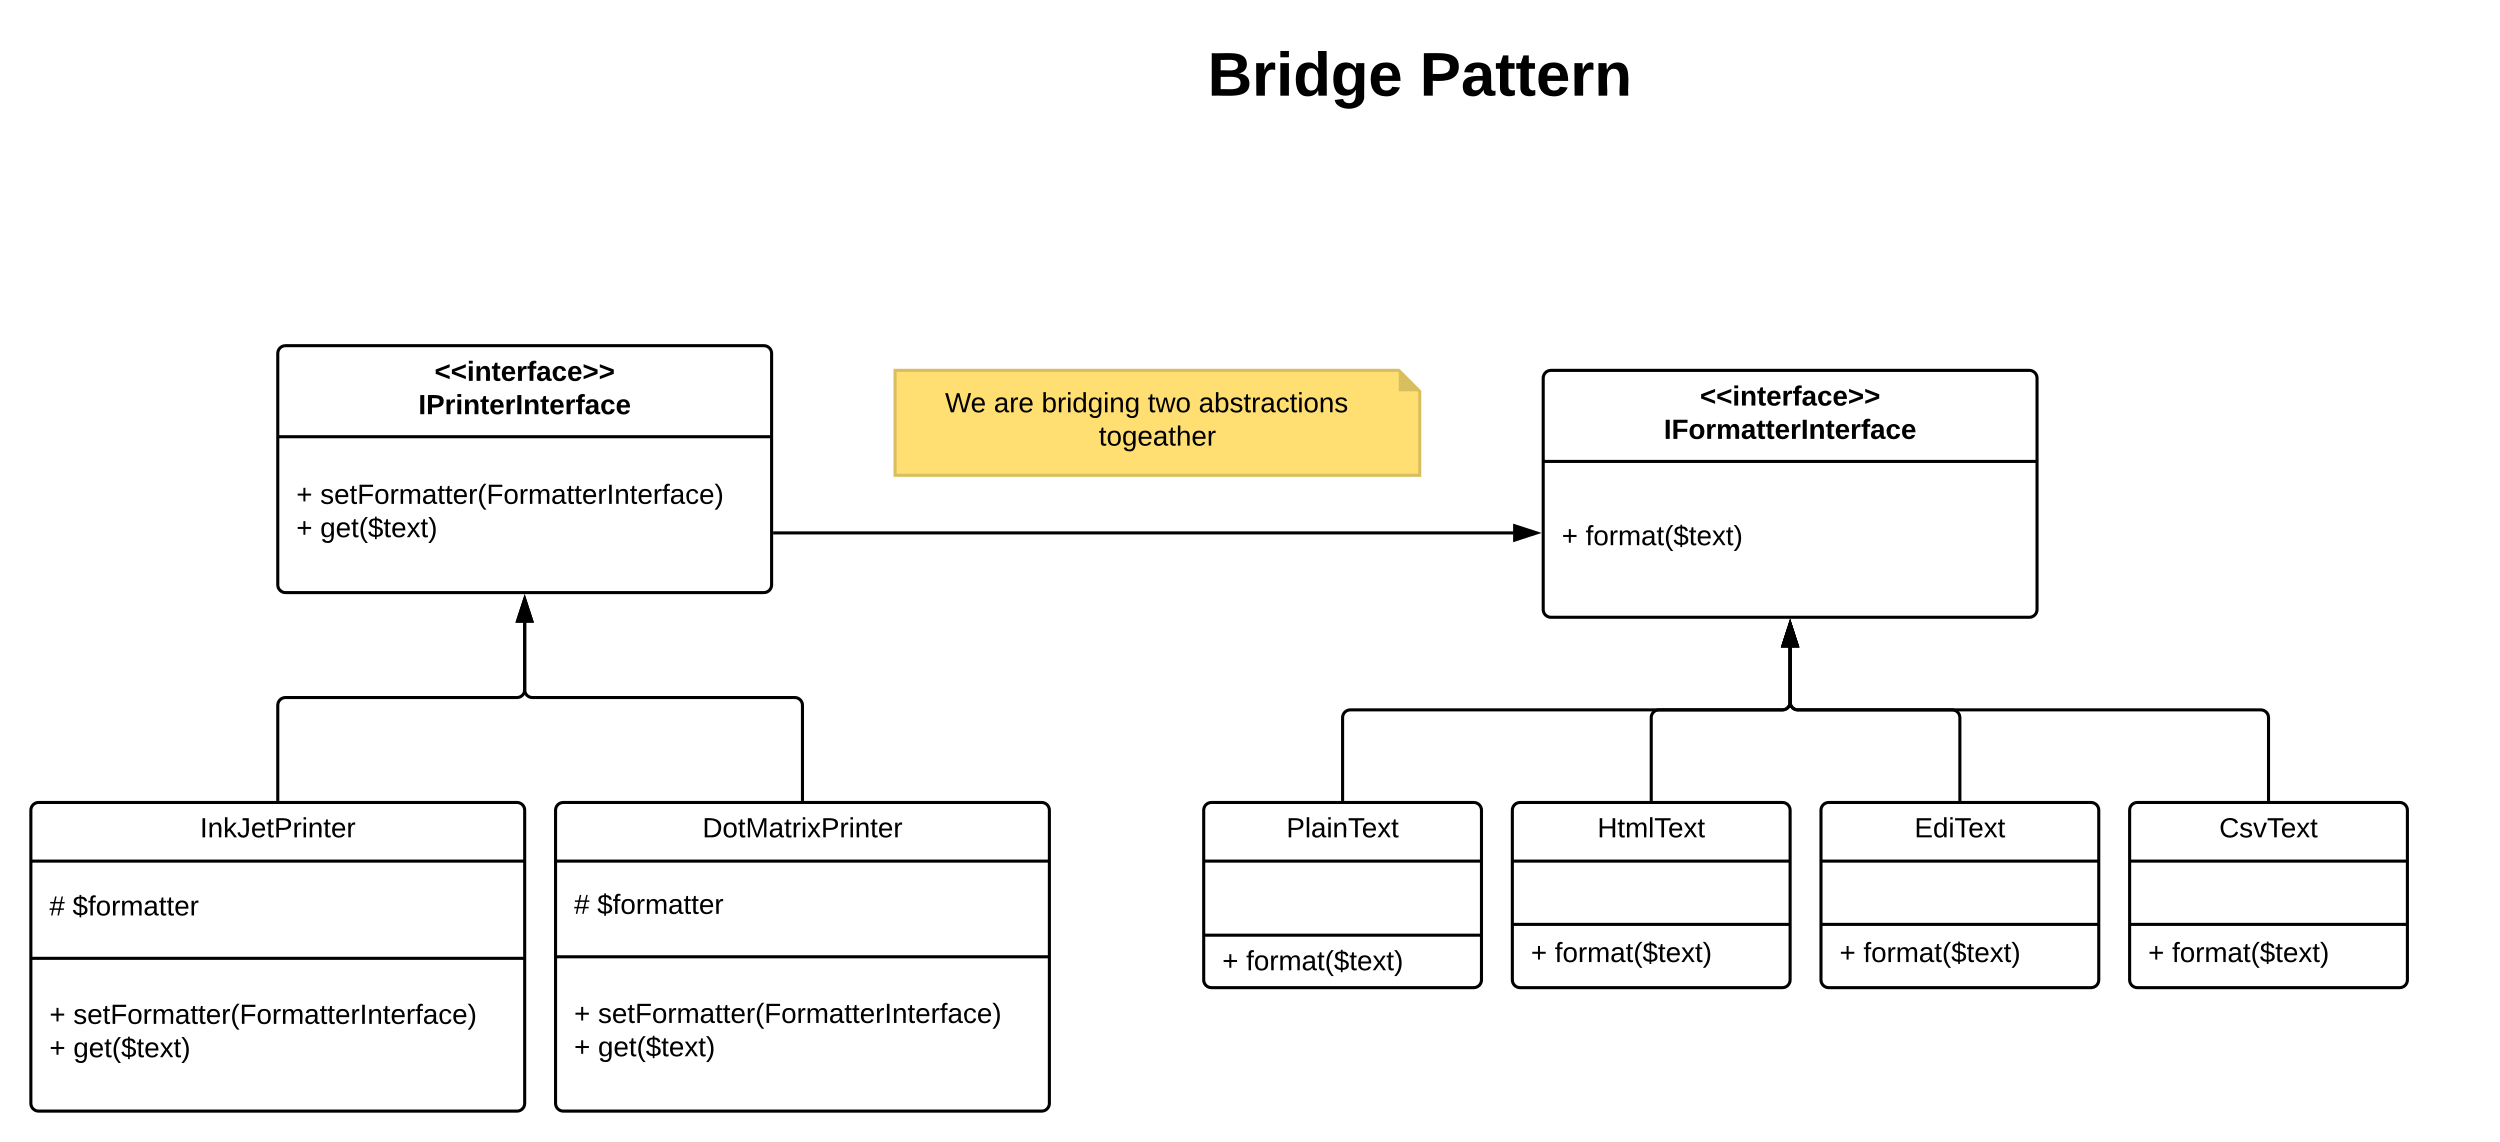 <svg xmlns="http://www.w3.org/2000/svg" xmlns:xlink="http://www.w3.org/1999/xlink" xmlns:lucid="lucid" width="1620" height="740"><g transform="translate(0 -40)" lucid:page-tab-id="0_0"><path d="M0 0h1760v1360H0z" fill="#fff"/><path d="M240 65c0-2.76 2.24-5 5-5h1350c2.76 0 5 2.24 5 5v58c0 2.76-2.24 5-5 5H245c-2.76 0-5-2.24-5-5z" fill="none"/><use xlink:href="#a" transform="matrix(1,0,0,1,240,60) translate(542.556 42)"/><use xlink:href="#b" transform="matrix(1,0,0,1,240,60) translate(680 42)"/><path d="M180 269c0-2.76 2.24-5 5-5h310c2.76 0 5 2.24 5 5v150c0 2.76-2.24 5-5 5H185c-2.76 0-5-2.24-5-5z" stroke="#000" stroke-width="2" fill="#fff"/><path d="M180 323h320" stroke="#000" stroke-width="2" fill="none"/><use xlink:href="#c" transform="matrix(1,0,0,1,188,264) translate(93.575 22.8)"/><use xlink:href="#d" transform="matrix(1,0,0,1,188,264) translate(83.125 44.4)"/><use xlink:href="#e" transform="matrix(1,0,0,1,192,331.2) translate(0 35.3)"/><use xlink:href="#f" transform="matrix(1,0,0,1,192,331.2) translate(15.5 35.3)"/><use xlink:href="#e" transform="matrix(1,0,0,1,192,331.2) translate(0 56.9)"/><use xlink:href="#g" transform="matrix(1,0,0,1,192,331.2) translate(15.5 56.9)"/><path d="M360 565c0-2.76 2.24-5 5-5h310c2.76 0 5 2.24 5 5v190c0 2.76-2.24 5-5 5H365c-2.76 0-5-2.24-5-5z" stroke="#000" stroke-width="2" fill="#fff"/><path d="M360 598h320m-320 62h320" stroke="#000" stroke-width="2" fill="none"/><use xlink:href="#h" transform="matrix(1,0,0,1,368,560) translate(87.175 22.6)"/><use xlink:href="#i" transform="matrix(1,0,0,1,372,605.6) translate(0 26.6)"/><use xlink:href="#j" transform="matrix(1,0,0,1,372,605.6) translate(15 26.6)"/><use xlink:href="#e" transform="matrix(1,0,0,1,372,667.575) translate(0 35.3)"/><use xlink:href="#f" transform="matrix(1,0,0,1,372,667.575) translate(15.5 35.3)"/><use xlink:href="#e" transform="matrix(1,0,0,1,372,667.575) translate(0 56.9)"/><use xlink:href="#g" transform="matrix(1,0,0,1,372,667.575) translate(15.5 56.9)"/><path d="M20 565c0-2.76 2.24-5 5-5h310c2.76 0 5 2.24 5 5v190c0 2.76-2.24 5-5 5H25c-2.76 0-5-2.24-5-5z" stroke="#000" stroke-width="2" fill="#fff"/><path d="M20 598h320M20 661h320" stroke="#000" stroke-width="2" fill="none"/><use xlink:href="#k" transform="matrix(1,0,0,1,28,560) translate(101.575 22.6)"/><use xlink:href="#i" transform="matrix(1,0,0,1,32,605.6) translate(0 27.6)"/><use xlink:href="#j" transform="matrix(1,0,0,1,32,605.6) translate(15 27.6)"/><use xlink:href="#e" transform="matrix(1,0,0,1,32,668.681) translate(0 34.8)"/><use xlink:href="#f" transform="matrix(1,0,0,1,32,668.681) translate(15.5 34.8)"/><use xlink:href="#e" transform="matrix(1,0,0,1,32,668.681) translate(0 56.4)"/><use xlink:href="#g" transform="matrix(1,0,0,1,32,668.681) translate(15.5 56.4)"/><path d="M180 559v-62c0-2.76 2.24-5 5-5h150c2.76 0 5-2.24 5-5v-43.76" stroke="#000" stroke-width="2" fill="none"/><path d="M181 560h-2v-1h2zM344.64 442.5h-9.28l4.64-14.26z"/><path d="M346 443.5h-12l6-18.5zm-9.26-2h6.52L340 431.47z"/><path d="M520 559v-62c0-2.76-2.24-5-5-5H345c-2.76 0-5-2.24-5-5v-43.76" stroke="#000" stroke-width="2" fill="none"/><path d="M521 560h-2v-1h2zM344.64 442.5h-9.28l4.64-14.26z"/><path d="M346 443.5h-12l6-18.5zm-9.26-2h6.52L340 431.47z"/><path d="M1000 285c0-2.76 2.24-5 5-5h310c2.76 0 5 2.24 5 5v150c0 2.76-2.24 5-5 5h-310c-2.76 0-5-2.24-5-5z" stroke="#000" stroke-width="2" fill="#fff"/><path d="M1000 339h320" stroke="#000" stroke-width="2" fill="none"/><use xlink:href="#l" transform="matrix(1,0,0,1,1008,280) translate(93.575 22.8)"/><use xlink:href="#m" transform="matrix(1,0,0,1,1008,280) translate(70.175 44.4)"/><use xlink:href="#e" transform="matrix(1,0,0,1,1012,347.2) translate(0 46.1)"/><use xlink:href="#n" transform="matrix(1,0,0,1,1012,347.2) translate(15.5 46.1)"/><path d="M780 565c0-2.76 2.24-5 5-5h170c2.76 0 5 2.24 5 5v110c0 2.76-2.24 5-5 5H785c-2.76 0-5-2.24-5-5z" stroke="#000" stroke-width="2" fill="#fff"/><path d="M780 598h180m-180 48h180" stroke="#000" stroke-width="2" fill="none"/><use xlink:href="#o" transform="matrix(1,0,0,1,788,560) translate(45.575 22.6)"/><use xlink:href="#e" transform="matrix(1,0,0,1,792,654.32) translate(0 14.4)"/><use xlink:href="#n" transform="matrix(1,0,0,1,792,654.32) translate(15.5 14.4)"/><path d="M980 565c0-2.76 2.24-5 5-5h170c2.76 0 5 2.24 5 5v110c0 2.76-2.24 5-5 5H985c-2.76 0-5-2.24-5-5z" stroke="#000" stroke-width="2" fill="#fff"/><path d="M980 598h180m-180 41h180" stroke="#000" stroke-width="2" fill="none"/><use xlink:href="#p" transform="matrix(1,0,0,1,988,560) translate(47.1 22.6)"/><use xlink:href="#e" transform="matrix(1,0,0,1,992,646.8) translate(0 16.6)"/><use xlink:href="#n" transform="matrix(1,0,0,1,992,646.8) translate(15.5 16.6)"/><path d="M1180 565c0-2.76 2.24-5 5-5h170c2.76 0 5 2.24 5 5v110c0 2.76-2.24 5-5 5h-170c-2.76 0-5-2.24-5-5z" stroke="#000" stroke-width="2" fill="#fff"/><path d="M1180 598h180m-180 41h180" stroke="#000" stroke-width="2" fill="none"/><use xlink:href="#q" transform="matrix(1,0,0,1,1188,560) translate(52.55 22.6)"/><use xlink:href="#e" transform="matrix(1,0,0,1,1192,646.8) translate(0 16.6)"/><use xlink:href="#n" transform="matrix(1,0,0,1,1192,646.8) translate(15.5 16.6)"/><path d="M1380 565c0-2.76 2.24-5 5-5h170c2.76 0 5 2.24 5 5v110c0 2.76-2.24 5-5 5h-170c-2.76 0-5-2.24-5-5z" stroke="#000" stroke-width="2" fill="#fff"/><path d="M1380 598h180m-180 41h180" stroke="#000" stroke-width="2" fill="none"/><use xlink:href="#r" transform="matrix(1,0,0,1,1388,560) translate(50.05 22.6)"/><use xlink:href="#e" transform="matrix(1,0,0,1,1392,646.8) translate(0 16.6)"/><use xlink:href="#n" transform="matrix(1,0,0,1,1392,646.8) translate(15.5 16.6)"/><path d="M1470 559v-54c0-2.76-2.24-5-5-5h-300c-2.76 0-5-2.24-5-5v-35.76" stroke="#000" stroke-width="2" fill="none"/><path d="M1471 560h-2v-1h2zM1164.64 458.5h-9.28l4.64-14.26z"/><path d="M1166 459.5h-12l6-18.5zm-9.26-2h6.52l-3.26-10.03z"/><path d="M1270 559v-54c0-2.76-2.24-5-5-5h-100c-2.76 0-5-2.24-5-5v-35.76" stroke="#000" stroke-width="2" fill="none"/><path d="M1271 560h-2v-1h2zM1164.64 458.5h-9.28l4.64-14.26z"/><path d="M1166 459.5h-12l6-18.5zm-9.26-2h6.52l-3.26-10.03z"/><path d="M1070 559v-54c0-2.76 2.24-5 5-5h80c2.76 0 5-2.24 5-5v-35.76" stroke="#000" stroke-width="2" fill="none"/><path d="M1071 560h-2v-1h2zM1164.64 458.5h-9.28l4.64-14.26z"/><path d="M1166 459.5h-12l6-18.5zm-9.26-2h6.52l-3.26-10.03z"/><path d="M870 559v-54c0-2.76 2.24-5 5-5h280c2.76 0 5-2.24 5-5v-35.76" stroke="#000" stroke-width="2" fill="none"/><path d="M871 560h-2v-1h2zM1164.64 458.5h-9.28l4.64-14.26z"/><path d="M1166 459.5h-12l6-18.5zm-9.26-2h6.52l-3.26-10.03z"/><path d="M501 385.33h479.76" stroke="#000" stroke-width="2" fill="none"/><path d="M501 386.33h-1v-2h1zM995.76 385.33l-14.26 4.64v-9.27z"/><path d="M999 385.33l-18.5 6.02v-12.03zm-16.5 3.26l10.03-3.27-10.03-3.26z"/><path d="M580 280h326.4l13.6 13.6V348H580z" stroke="#d9be60" stroke-width="2" fill="#ffdf71"/><path d="M906.4 280l13.6 13.6h-13.6z" fill="#d9be60"/><g><use xlink:href="#s" transform="matrix(1,0,0,1,580,280) translate(32.38 27.15)"/><use xlink:href="#t" transform="matrix(1,0,0,1,580,280) translate(63.98 27.15)"/><use xlink:href="#u" transform="matrix(1,0,0,1,580,280) translate(94.93 27.15)"/><use xlink:href="#v" transform="matrix(1,0,0,1,580,280) translate(163.78 27.15)"/><use xlink:href="#w" transform="matrix(1,0,0,1,580,280) translate(196.73 27.15)"/><use xlink:href="#x" transform="matrix(1,0,0,1,580,280) translate(132.03 48.75)"/></g><defs><path d="M182-130c37 4 62 22 62 59C244 23 116-4 24 0v-248c84 5 203-23 205 63 0 31-19 50-47 55zM76-148c40-3 101 13 101-30 0-44-60-28-101-31v61zm0 110c48-3 116 14 116-37 0-48-69-32-116-35v72" id="y"/><path d="M135-150c-39-12-60 13-60 57V0H25l-1-190h47c2 13-1 29 3 40 6-28 27-53 61-41v41" id="z"/><path d="M25-224v-37h50v37H25zM25 0v-190h50V0H25" id="A"/><path d="M88-194c31-1 46 15 58 34l-1-101h50l1 261h-48c-2-10 0-23-3-31C134-8 116 4 84 4 32 4 16-41 15-95c0-56 19-97 73-99zm17 164c33 0 40-30 41-66 1-37-9-64-41-64s-38 30-39 65c0 43 13 65 39 65" id="B"/><path d="M195-6C206 82 75 100 31 46c-4-6-6-13-8-21l49-6c3 16 16 24 34 25 40 0 42-37 40-79-11 22-30 35-61 35-53 0-70-43-70-97 0-56 18-96 73-97 30 0 46 14 59 34l2-30h47zm-90-29c32 0 41-27 41-63 0-35-9-62-40-62-32 0-39 29-40 63 0 36 9 62 39 62" id="C"/><path d="M185-48c-13 30-37 53-82 52C43 2 14-33 14-96s30-98 90-98c62 0 83 45 84 108H66c0 31 8 55 39 56 18 0 30-7 34-22zm-45-69c5-46-57-63-70-21-2 6-4 13-4 21h74" id="D"/><g id="a"><use transform="matrix(0.111,0,0,0.111,0,0)" xlink:href="#y"/><use transform="matrix(0.111,0,0,0.111,28.778,0)" xlink:href="#z"/><use transform="matrix(0.111,0,0,0.111,44.333,0)" xlink:href="#A"/><use transform="matrix(0.111,0,0,0.111,55.444,0)" xlink:href="#B"/><use transform="matrix(0.111,0,0,0.111,79.778,0)" xlink:href="#C"/><use transform="matrix(0.111,0,0,0.111,104.111,0)" xlink:href="#D"/></g><path d="M24-248c93 1 206-16 204 79-1 75-69 88-152 82V0H24v-248zm52 121c47 0 100 7 100-41 0-47-54-39-100-39v80" id="E"/><path d="M133-34C117-15 103 5 69 4 32 3 11-16 11-54c-1-60 55-63 116-61 1-26-3-47-28-47-18 1-26 9-28 27l-52-2c7-38 36-58 82-57s74 22 75 68l1 82c-1 14 12 18 25 15v27c-30 8-71 5-69-32zm-48 3c29 0 43-24 42-57-32 0-66-3-65 30 0 17 8 27 23 27" id="F"/><path d="M115-3C79 11 28 4 28-45v-112H4v-33h27l15-45h31v45h36v33H77v99c-1 23 16 31 38 25v30" id="G"/><path d="M135-194c87-1 58 113 63 194h-50c-7-57 23-157-34-157-59 0-34 97-39 157H25l-1-190h47c2 12-1 28 3 38 12-26 28-41 61-42" id="H"/><g id="b"><use transform="matrix(0.111,0,0,0.111,0,0)" xlink:href="#E"/><use transform="matrix(0.111,0,0,0.111,26.667,0)" xlink:href="#F"/><use transform="matrix(0.111,0,0,0.111,48.889,0)" xlink:href="#G"/><use transform="matrix(0.111,0,0,0.111,62.111,0)" xlink:href="#G"/><use transform="matrix(0.111,0,0,0.111,75.333,0)" xlink:href="#D"/><use transform="matrix(0.111,0,0,0.111,97.556,0)" xlink:href="#z"/><use transform="matrix(0.111,0,0,0.111,113.111,0)" xlink:href="#H"/></g><path d="M15-91v-56l181-69v40L49-119l147 57v40" id="I"/><path d="M121-226c-27-7-43 5-38 36h38v33H83V0H34v-157H6v-33h28c-9-59 32-81 87-68v32" id="J"/><path d="M190-63c-7 42-38 67-86 67-59 0-84-38-90-98-12-110 154-137 174-36l-49 2c-2-19-15-32-35-32-30 0-35 28-38 64-6 74 65 87 74 30" id="K"/><path d="M15-22v-40l146-57-146-57v-40l181 69v56" id="L"/><g id="c"><use transform="matrix(0.05,0,0,0.05,0,0)" xlink:href="#I"/><use transform="matrix(0.05,0,0,0.05,10.5,0)" xlink:href="#I"/><use transform="matrix(0.05,0,0,0.05,21,0)" xlink:href="#A"/><use transform="matrix(0.05,0,0,0.05,26,0)" xlink:href="#H"/><use transform="matrix(0.05,0,0,0.05,36.95,0)" xlink:href="#G"/><use transform="matrix(0.05,0,0,0.05,42.9,0)" xlink:href="#D"/><use transform="matrix(0.05,0,0,0.05,52.9,0)" xlink:href="#z"/><use transform="matrix(0.05,0,0,0.05,59.9,0)" xlink:href="#J"/><use transform="matrix(0.05,0,0,0.05,65.85,0)" xlink:href="#F"/><use transform="matrix(0.05,0,0,0.05,75.85,0)" xlink:href="#K"/><use transform="matrix(0.05,0,0,0.05,85.85,0)" xlink:href="#D"/><use transform="matrix(0.05,0,0,0.05,95.85,0)" xlink:href="#L"/><use transform="matrix(0.05,0,0,0.05,106.35,0)" xlink:href="#L"/></g><path d="M24 0v-248h52V0H24" id="M"/><g id="d"><use transform="matrix(0.05,0,0,0.05,0,0)" xlink:href="#M"/><use transform="matrix(0.05,0,0,0.05,5,0)" xlink:href="#E"/><use transform="matrix(0.05,0,0,0.05,17,0)" xlink:href="#z"/><use transform="matrix(0.05,0,0,0.05,24,0)" xlink:href="#A"/><use transform="matrix(0.05,0,0,0.05,29,0)" xlink:href="#H"/><use transform="matrix(0.05,0,0,0.05,39.95,0)" xlink:href="#G"/><use transform="matrix(0.05,0,0,0.05,45.9,0)" xlink:href="#D"/><use transform="matrix(0.05,0,0,0.05,55.9,0)" xlink:href="#z"/><use transform="matrix(0.05,0,0,0.05,62.9,0)" xlink:href="#M"/><use transform="matrix(0.05,0,0,0.05,67.9,0)" xlink:href="#H"/><use transform="matrix(0.05,0,0,0.05,78.85,0)" xlink:href="#G"/><use transform="matrix(0.05,0,0,0.05,84.8,0)" xlink:href="#D"/><use transform="matrix(0.05,0,0,0.05,94.8,0)" xlink:href="#z"/><use transform="matrix(0.05,0,0,0.05,101.8,0)" xlink:href="#J"/><use transform="matrix(0.05,0,0,0.05,107.75,0)" xlink:href="#F"/><use transform="matrix(0.05,0,0,0.05,117.75,0)" xlink:href="#K"/><use transform="matrix(0.05,0,0,0.05,127.75,0)" xlink:href="#D"/></g><path d="M118-107v75H92v-75H18v-26h74v-75h26v75h74v26h-74" id="N"/><use transform="matrix(0.05,0,0,0.05,0,0)" xlink:href="#N" id="e"/><path d="M135-143c-3-34-86-38-87 0 15 53 115 12 119 90S17 21 10-45l28-5c4 36 97 45 98 0-10-56-113-15-118-90-4-57 82-63 122-42 12 7 21 19 24 35" id="O"/><path d="M100-194c63 0 86 42 84 106H49c0 40 14 67 53 68 26 1 43-12 49-29l28 8c-11 28-37 45-77 45C44 4 14-33 15-96c1-61 26-98 85-98zm52 81c6-60-76-77-97-28-3 7-6 17-6 28h103" id="P"/><path d="M59-47c-2 24 18 29 38 22v24C64 9 27 4 27-40v-127H5v-23h24l9-43h21v43h35v23H59v120" id="Q"/><path d="M63-220v92h138v28H63V0H30v-248h175v28H63" id="R"/><path d="M100-194c62-1 85 37 85 99 1 63-27 99-86 99S16-35 15-95c0-66 28-99 85-99zM99-20c44 1 53-31 53-75 0-43-8-75-51-75s-53 32-53 75 10 74 51 75" id="S"/><path d="M114-163C36-179 61-72 57 0H25l-1-190h30c1 12-1 29 2 39 6-27 23-49 58-41v29" id="T"/><path d="M210-169c-67 3-38 105-44 169h-31v-121c0-29-5-50-35-48C34-165 62-65 56 0H25l-1-190h30c1 10-1 24 2 32 10-44 99-50 107 0 11-21 27-35 58-36 85-2 47 119 55 194h-31v-121c0-29-5-49-35-48" id="U"/><path d="M141-36C126-15 110 5 73 4 37 3 15-17 15-53c-1-64 63-63 125-63 3-35-9-54-41-54-24 1-41 7-42 31l-33-3c5-37 33-52 76-52 45 0 72 20 72 64v82c-1 20 7 32 28 27v20c-31 9-61-2-59-35zM48-53c0 20 12 33 32 33 41-3 63-29 60-74-43 2-92-5-92 41" id="V"/><path d="M87 75C49 33 22-17 22-94c0-76 28-126 65-167h31c-38 41-64 92-64 168S80 34 118 75H87" id="W"/><path d="M33 0v-248h34V0H33" id="X"/><path d="M117-194c89-4 53 116 60 194h-32v-121c0-31-8-49-39-48C34-167 62-67 57 0H25l-1-190h30c1 10-1 24 2 32 11-22 29-35 61-36" id="Y"/><path d="M101-234c-31-9-42 10-38 44h38v23H63V0H32v-167H5v-23h27c-7-52 17-82 69-68v24" id="Z"/><path d="M96-169c-40 0-48 33-48 73s9 75 48 75c24 0 41-14 43-38l32 2c-6 37-31 61-74 61-59 0-76-41-82-99-10-93 101-131 147-64 4 7 5 14 7 22l-32 3c-4-21-16-35-41-35" id="aa"/><path d="M33-261c38 41 65 92 65 168S71 34 33 75H2C39 34 66-17 66-93S39-220 2-261h31" id="ab"/><g id="f"><use transform="matrix(0.05,0,0,0.05,0,0)" xlink:href="#O"/><use transform="matrix(0.05,0,0,0.05,9,0)" xlink:href="#P"/><use transform="matrix(0.05,0,0,0.05,19,0)" xlink:href="#Q"/><use transform="matrix(0.05,0,0,0.05,24,0)" xlink:href="#R"/><use transform="matrix(0.05,0,0,0.05,34.95,0)" xlink:href="#S"/><use transform="matrix(0.05,0,0,0.05,44.95,0)" xlink:href="#T"/><use transform="matrix(0.05,0,0,0.05,50.9,0)" xlink:href="#U"/><use transform="matrix(0.05,0,0,0.05,65.85,0)" xlink:href="#V"/><use transform="matrix(0.05,0,0,0.05,75.85,0)" xlink:href="#Q"/><use transform="matrix(0.05,0,0,0.05,80.85,0)" xlink:href="#Q"/><use transform="matrix(0.05,0,0,0.05,85.85,0)" xlink:href="#P"/><use transform="matrix(0.05,0,0,0.05,95.85,0)" xlink:href="#T"/><use transform="matrix(0.05,0,0,0.05,101.8,0)" xlink:href="#W"/><use transform="matrix(0.05,0,0,0.05,107.75,0)" xlink:href="#R"/><use transform="matrix(0.05,0,0,0.05,118.7,0)" xlink:href="#S"/><use transform="matrix(0.05,0,0,0.05,128.7,0)" xlink:href="#T"/><use transform="matrix(0.05,0,0,0.05,134.65,0)" xlink:href="#U"/><use transform="matrix(0.05,0,0,0.05,149.6,0)" xlink:href="#V"/><use transform="matrix(0.05,0,0,0.05,159.6,0)" xlink:href="#Q"/><use transform="matrix(0.05,0,0,0.05,164.6,0)" xlink:href="#Q"/><use transform="matrix(0.05,0,0,0.05,169.6,0)" xlink:href="#P"/><use transform="matrix(0.05,0,0,0.05,179.6,0)" xlink:href="#T"/><use transform="matrix(0.05,0,0,0.05,185.55,0)" xlink:href="#X"/><use transform="matrix(0.05,0,0,0.05,190.55,0)" xlink:href="#Y"/><use transform="matrix(0.05,0,0,0.05,200.55,0)" xlink:href="#Q"/><use transform="matrix(0.05,0,0,0.05,205.55,0)" xlink:href="#P"/><use transform="matrix(0.05,0,0,0.05,215.55,0)" xlink:href="#T"/><use transform="matrix(0.05,0,0,0.05,221.5,0)" xlink:href="#Z"/><use transform="matrix(0.05,0,0,0.05,226.5,0)" xlink:href="#V"/><use transform="matrix(0.05,0,0,0.05,236.5,0)" xlink:href="#aa"/><use transform="matrix(0.05,0,0,0.05,245.5,0)" xlink:href="#P"/><use transform="matrix(0.05,0,0,0.05,255.5,0)" xlink:href="#ab"/></g><path d="M177-190C167-65 218 103 67 71c-23-6-38-20-44-43l32-5c15 47 100 32 89-28v-30C133-14 115 1 83 1 29 1 15-40 15-95c0-56 16-97 71-98 29-1 48 16 59 35 1-10 0-23 2-32h30zM94-22c36 0 50-32 50-73 0-42-14-75-50-75-39 0-46 34-46 75s6 73 46 73" id="ac"/><path d="M194-70c0 46-34 64-81 66v29H91V-4C42-5 12-27 4-67l30-6c5 28 25 41 57 43v-87c-38-9-76-20-76-67 1-42 33-58 76-59v-23h22v23c45 0 67 20 76 56l-31 6c-5-23-18-35-45-37v78c41 10 81 20 81 70zm-81 41c51 7 71-66 19-77-6-2-12-4-19-6v83zM91-219c-47-6-63 57-18 69 6 2 12 3 18 5v-74" id="ad"/><path d="M141 0L90-78 38 0H4l68-98-65-92h35l48 74 47-74h35l-64 92 68 98h-35" id="ae"/><g id="g"><use transform="matrix(0.05,0,0,0.05,0,0)" xlink:href="#ac"/><use transform="matrix(0.05,0,0,0.05,10,0)" xlink:href="#P"/><use transform="matrix(0.05,0,0,0.05,20,0)" xlink:href="#Q"/><use transform="matrix(0.05,0,0,0.05,25,0)" xlink:href="#W"/><use transform="matrix(0.05,0,0,0.05,30.95,0)" xlink:href="#ad"/><use transform="matrix(0.05,0,0,0.05,40.95,0)" xlink:href="#Q"/><use transform="matrix(0.05,0,0,0.05,45.95,0)" xlink:href="#P"/><use transform="matrix(0.05,0,0,0.05,55.95,0)" xlink:href="#ae"/><use transform="matrix(0.05,0,0,0.05,64.95,0)" xlink:href="#Q"/><use transform="matrix(0.05,0,0,0.05,69.95,0)" xlink:href="#ab"/></g><path d="M30-248c118-7 216 8 213 122C240-48 200 0 122 0H30v-248zM63-27c89 8 146-16 146-99s-60-101-146-95v194" id="af"/><path d="M240 0l2-218c-23 76-54 145-80 218h-23L58-218 59 0H30v-248h44l77 211c21-75 51-140 76-211h43V0h-30" id="ag"/><path d="M24-231v-30h32v30H24zM24 0v-190h32V0H24" id="ah"/><path d="M30-248c87 1 191-15 191 75 0 78-77 80-158 76V0H30v-248zm33 125c57 0 124 11 124-50 0-59-68-47-124-48v98" id="ai"/><g id="h"><use transform="matrix(0.05,0,0,0.05,0,0)" xlink:href="#af"/><use transform="matrix(0.05,0,0,0.05,12.95,0)" xlink:href="#S"/><use transform="matrix(0.05,0,0,0.05,22.95,0)" xlink:href="#Q"/><use transform="matrix(0.05,0,0,0.05,27.95,0)" xlink:href="#ag"/><use transform="matrix(0.05,0,0,0.05,42.9,0)" xlink:href="#V"/><use transform="matrix(0.05,0,0,0.05,52.9,0)" xlink:href="#Q"/><use transform="matrix(0.05,0,0,0.05,57.9,0)" xlink:href="#T"/><use transform="matrix(0.05,0,0,0.05,63.85,0)" xlink:href="#ah"/><use transform="matrix(0.05,0,0,0.05,67.8,0)" xlink:href="#ae"/><use transform="matrix(0.05,0,0,0.05,76.8,0)" xlink:href="#ai"/><use transform="matrix(0.05,0,0,0.05,88.8,0)" xlink:href="#T"/><use transform="matrix(0.05,0,0,0.05,94.75,0)" xlink:href="#ah"/><use transform="matrix(0.05,0,0,0.05,98.7,0)" xlink:href="#Y"/><use transform="matrix(0.05,0,0,0.05,108.7,0)" xlink:href="#Q"/><use transform="matrix(0.05,0,0,0.05,113.7,0)" xlink:href="#P"/><use transform="matrix(0.05,0,0,0.05,123.7,0)" xlink:href="#T"/></g><path d="M158-156l-14 65h45v19h-49L124 0h-19l15-72H56L41 0H22l15-72H2v-19h39l14-65H11v-19h48l15-71h20l-16 71h64l16-71h19l-16 71h37v19h-40zm-83 0L61-91h63l14-65H75" id="aj"/><use transform="matrix(0.05,0,0,0.05,0,0)" xlink:href="#aj" id="i"/><g id="j"><use transform="matrix(0.05,0,0,0.05,0,0)" xlink:href="#ad"/><use transform="matrix(0.05,0,0,0.05,10,0)" xlink:href="#Z"/><use transform="matrix(0.05,0,0,0.05,15,0)" xlink:href="#S"/><use transform="matrix(0.05,0,0,0.05,25,0)" xlink:href="#T"/><use transform="matrix(0.05,0,0,0.05,30.95,0)" xlink:href="#U"/><use transform="matrix(0.05,0,0,0.05,45.9,0)" xlink:href="#V"/><use transform="matrix(0.05,0,0,0.05,55.9,0)" xlink:href="#Q"/><use transform="matrix(0.05,0,0,0.05,60.9,0)" xlink:href="#Q"/><use transform="matrix(0.05,0,0,0.05,65.9,0)" xlink:href="#P"/><use transform="matrix(0.05,0,0,0.05,75.9,0)" xlink:href="#T"/></g><path d="M143 0L79-87 56-68V0H24v-261h32v163l83-92h37l-77 82L181 0h-38" id="ak"/><path d="M153-248C145-148 188 4 80 4 36 3 13-21 6-62l32-5c4 25 16 42 43 43 27 0 39-20 39-49v-147H72v-28h81" id="al"/><g id="k"><use transform="matrix(0.05,0,0,0.05,0,0)" xlink:href="#X"/><use transform="matrix(0.05,0,0,0.05,5,0)" xlink:href="#Y"/><use transform="matrix(0.05,0,0,0.05,15,0)" xlink:href="#ak"/><use transform="matrix(0.05,0,0,0.05,24,0)" xlink:href="#al"/><use transform="matrix(0.05,0,0,0.05,33,0)" xlink:href="#P"/><use transform="matrix(0.05,0,0,0.05,43,0)" xlink:href="#Q"/><use transform="matrix(0.05,0,0,0.05,48,0)" xlink:href="#ai"/><use transform="matrix(0.05,0,0,0.05,60,0)" xlink:href="#T"/><use transform="matrix(0.05,0,0,0.05,65.95,0)" xlink:href="#ah"/><use transform="matrix(0.05,0,0,0.05,69.9,0)" xlink:href="#Y"/><use transform="matrix(0.05,0,0,0.05,79.9,0)" xlink:href="#Q"/><use transform="matrix(0.05,0,0,0.05,84.9,0)" xlink:href="#P"/><use transform="matrix(0.05,0,0,0.05,94.9,0)" xlink:href="#T"/></g><g id="l"><use transform="matrix(0.05,0,0,0.05,0,0)" xlink:href="#I"/><use transform="matrix(0.05,0,0,0.05,10.5,0)" xlink:href="#I"/><use transform="matrix(0.05,0,0,0.05,21,0)" xlink:href="#A"/><use transform="matrix(0.05,0,0,0.05,26,0)" xlink:href="#H"/><use transform="matrix(0.05,0,0,0.05,36.95,0)" xlink:href="#G"/><use transform="matrix(0.05,0,0,0.05,42.9,0)" xlink:href="#D"/><use transform="matrix(0.05,0,0,0.05,52.9,0)" xlink:href="#z"/><use transform="matrix(0.05,0,0,0.05,59.9,0)" xlink:href="#J"/><use transform="matrix(0.05,0,0,0.05,65.85,0)" xlink:href="#F"/><use transform="matrix(0.05,0,0,0.05,75.85,0)" xlink:href="#K"/><use transform="matrix(0.05,0,0,0.05,85.85,0)" xlink:href="#D"/><use transform="matrix(0.05,0,0,0.05,95.85,0)" xlink:href="#L"/><use transform="matrix(0.05,0,0,0.05,106.35,0)" xlink:href="#L"/></g><path d="M76-208v77h127v40H76V0H24v-248h183v40H76" id="am"/><path d="M110-194c64 0 96 36 96 99 0 64-35 99-97 99-61 0-95-36-95-99 0-62 34-99 96-99zm-1 164c35 0 45-28 45-65 0-40-10-65-43-65-34 0-45 26-45 65 0 36 10 65 43 65" id="an"/><path d="M220-157c-53 9-28 100-34 157h-49v-107c1-27-5-49-29-50C55-147 81-57 75 0H25l-1-190h47c2 12-1 28 3 38 10-53 101-56 108 0 13-22 24-43 59-42 82 1 51 116 57 194h-49v-107c-1-25-5-48-29-50" id="ao"/><g id="m"><use transform="matrix(0.05,0,0,0.05,0,0)" xlink:href="#M"/><use transform="matrix(0.05,0,0,0.05,5,0)" xlink:href="#am"/><use transform="matrix(0.05,0,0,0.05,15.95,0)" xlink:href="#an"/><use transform="matrix(0.05,0,0,0.05,26.9,0)" xlink:href="#z"/><use transform="matrix(0.05,0,0,0.05,33.9,0)" xlink:href="#ao"/><use transform="matrix(0.05,0,0,0.05,49.9,0)" xlink:href="#F"/><use transform="matrix(0.05,0,0,0.05,59.9,0)" xlink:href="#G"/><use transform="matrix(0.05,0,0,0.05,65.85,0)" xlink:href="#G"/><use transform="matrix(0.05,0,0,0.05,71.8,0)" xlink:href="#D"/><use transform="matrix(0.05,0,0,0.05,81.8,0)" xlink:href="#z"/><use transform="matrix(0.05,0,0,0.05,88.8,0)" xlink:href="#M"/><use transform="matrix(0.05,0,0,0.05,93.8,0)" xlink:href="#H"/><use transform="matrix(0.05,0,0,0.05,104.75,0)" xlink:href="#G"/><use transform="matrix(0.05,0,0,0.05,110.7,0)" xlink:href="#D"/><use transform="matrix(0.05,0,0,0.05,120.7,0)" xlink:href="#z"/><use transform="matrix(0.05,0,0,0.05,127.7,0)" xlink:href="#J"/><use transform="matrix(0.05,0,0,0.05,133.65,0)" xlink:href="#F"/><use transform="matrix(0.05,0,0,0.05,143.65,0)" xlink:href="#K"/><use transform="matrix(0.05,0,0,0.05,153.65,0)" xlink:href="#D"/></g><g id="n"><use transform="matrix(0.05,0,0,0.05,0,0)" xlink:href="#Z"/><use transform="matrix(0.05,0,0,0.05,5,0)" xlink:href="#S"/><use transform="matrix(0.05,0,0,0.05,15,0)" xlink:href="#T"/><use transform="matrix(0.05,0,0,0.05,20.95,0)" xlink:href="#U"/><use transform="matrix(0.05,0,0,0.05,35.9,0)" xlink:href="#V"/><use transform="matrix(0.05,0,0,0.05,45.9,0)" xlink:href="#Q"/><use transform="matrix(0.05,0,0,0.05,50.9,0)" xlink:href="#W"/><use transform="matrix(0.05,0,0,0.05,56.85,0)" xlink:href="#ad"/><use transform="matrix(0.05,0,0,0.05,66.85,0)" xlink:href="#Q"/><use transform="matrix(0.05,0,0,0.05,71.85,0)" xlink:href="#P"/><use transform="matrix(0.05,0,0,0.05,81.85,0)" xlink:href="#ae"/><use transform="matrix(0.05,0,0,0.05,90.85,0)" xlink:href="#Q"/><use transform="matrix(0.05,0,0,0.05,95.85,0)" xlink:href="#ab"/></g><path d="M24 0v-261h32V0H24" id="ap"/><path d="M127-220V0H93v-220H8v-28h204v28h-85" id="aq"/><g id="o"><use transform="matrix(0.05,0,0,0.05,0,0)" xlink:href="#ai"/><use transform="matrix(0.05,0,0,0.05,12,0)" xlink:href="#ap"/><use transform="matrix(0.05,0,0,0.05,15.95,0)" xlink:href="#V"/><use transform="matrix(0.05,0,0,0.05,25.95,0)" xlink:href="#ah"/><use transform="matrix(0.05,0,0,0.05,29.9,0)" xlink:href="#Y"/><use transform="matrix(0.05,0,0,0.05,39.9,0)" xlink:href="#aq"/><use transform="matrix(0.05,0,0,0.05,48.85,0)" xlink:href="#P"/><use transform="matrix(0.05,0,0,0.05,58.85,0)" xlink:href="#ae"/><use transform="matrix(0.05,0,0,0.05,67.85,0)" xlink:href="#Q"/></g><path d="M197 0v-115H63V0H30v-248h33v105h134v-105h34V0h-34" id="ar"/><g id="p"><use transform="matrix(0.05,0,0,0.05,0,0)" xlink:href="#ar"/><use transform="matrix(0.05,0,0,0.05,12.95,0)" xlink:href="#Q"/><use transform="matrix(0.05,0,0,0.05,17.95,0)" xlink:href="#U"/><use transform="matrix(0.05,0,0,0.05,32.9,0)" xlink:href="#ap"/><use transform="matrix(0.05,0,0,0.05,36.85,0)" xlink:href="#aq"/><use transform="matrix(0.05,0,0,0.05,45.8,0)" xlink:href="#P"/><use transform="matrix(0.05,0,0,0.05,55.8,0)" xlink:href="#ae"/><use transform="matrix(0.05,0,0,0.05,64.8,0)" xlink:href="#Q"/></g><path d="M30 0v-248h187v28H63v79h144v27H63v87h162V0H30" id="as"/><path d="M85-194c31 0 48 13 60 33l-1-100h32l1 261h-30c-2-10 0-23-3-31C134-8 116 4 85 4 32 4 16-35 15-94c0-66 23-100 70-100zm9 24c-40 0-46 34-46 75 0 40 6 74 45 74 42 0 51-32 51-76 0-42-9-74-50-73" id="at"/><g id="q"><use transform="matrix(0.05,0,0,0.05,0,0)" xlink:href="#as"/><use transform="matrix(0.05,0,0,0.05,12,0)" xlink:href="#at"/><use transform="matrix(0.05,0,0,0.05,22,0)" xlink:href="#ah"/><use transform="matrix(0.05,0,0,0.05,25.95,0)" xlink:href="#aq"/><use transform="matrix(0.05,0,0,0.05,34.9,0)" xlink:href="#P"/><use transform="matrix(0.05,0,0,0.05,44.9,0)" xlink:href="#ae"/><use transform="matrix(0.05,0,0,0.05,53.9,0)" xlink:href="#Q"/></g><path d="M212-179c-10-28-35-45-73-45-59 0-87 40-87 99 0 60 29 101 89 101 43 0 62-24 78-52l27 14C228-24 195 4 139 4 59 4 22-46 18-125c-6-104 99-153 187-111 19 9 31 26 39 46" id="au"/><path d="M108 0H70L1-190h34L89-25l56-165h34" id="av"/><g id="r"><use transform="matrix(0.05,0,0,0.05,0,0)" xlink:href="#au"/><use transform="matrix(0.05,0,0,0.05,12.95,0)" xlink:href="#O"/><use transform="matrix(0.05,0,0,0.05,21.95,0)" xlink:href="#av"/><use transform="matrix(0.05,0,0,0.05,30.95,0)" xlink:href="#aq"/><use transform="matrix(0.05,0,0,0.05,39.9,0)" xlink:href="#P"/><use transform="matrix(0.05,0,0,0.05,49.9,0)" xlink:href="#ae"/><use transform="matrix(0.05,0,0,0.05,58.9,0)" xlink:href="#Q"/></g><path d="M266 0h-40l-56-210L115 0H75L2-248h35L96-30l15-64 43-154h32l59 218 59-218h35" id="aw"/><g id="s"><use transform="matrix(0.05,0,0,0.05,0,0)" xlink:href="#aw"/><use transform="matrix(0.05,0,0,0.05,16.6,0)" xlink:href="#P"/></g><g id="t"><use transform="matrix(0.05,0,0,0.05,0,0)" xlink:href="#V"/><use transform="matrix(0.05,0,0,0.05,10,0)" xlink:href="#T"/><use transform="matrix(0.05,0,0,0.05,15.95,0)" xlink:href="#P"/></g><path d="M115-194c53 0 69 39 70 98 0 66-23 100-70 100C84 3 66-7 56-30L54 0H23l1-261h32v101c10-23 28-34 59-34zm-8 174c40 0 45-34 45-75 0-40-5-75-45-74-42 0-51 32-51 76 0 43 10 73 51 73" id="ax"/><g id="u"><use transform="matrix(0.05,0,0,0.05,0,0)" xlink:href="#ax"/><use transform="matrix(0.05,0,0,0.05,10,0)" xlink:href="#T"/><use transform="matrix(0.05,0,0,0.05,15.95,0)" xlink:href="#ah"/><use transform="matrix(0.05,0,0,0.05,19.9,0)" xlink:href="#at"/><use transform="matrix(0.05,0,0,0.05,29.9,0)" xlink:href="#ac"/><use transform="matrix(0.05,0,0,0.05,39.9,0)" xlink:href="#ah"/><use transform="matrix(0.05,0,0,0.05,43.85,0)" xlink:href="#Y"/><use transform="matrix(0.05,0,0,0.05,53.85,0)" xlink:href="#ac"/></g><path d="M206 0h-36l-40-164L89 0H53L-1-190h32L70-26l43-164h34l41 164 42-164h31" id="ay"/><g id="v"><use transform="matrix(0.05,0,0,0.05,0,0)" xlink:href="#Q"/><use transform="matrix(0.05,0,0,0.05,5,0)" xlink:href="#ay"/><use transform="matrix(0.05,0,0,0.05,17.95,0)" xlink:href="#S"/></g><g id="w"><use transform="matrix(0.05,0,0,0.05,0,0)" xlink:href="#V"/><use transform="matrix(0.05,0,0,0.05,10,0)" xlink:href="#ax"/><use transform="matrix(0.05,0,0,0.05,20,0)" xlink:href="#O"/><use transform="matrix(0.05,0,0,0.05,29,0)" xlink:href="#Q"/><use transform="matrix(0.05,0,0,0.05,34,0)" xlink:href="#T"/><use transform="matrix(0.05,0,0,0.05,39.95,0)" xlink:href="#V"/><use transform="matrix(0.05,0,0,0.05,49.95,0)" xlink:href="#aa"/><use transform="matrix(0.05,0,0,0.05,58.95,0)" xlink:href="#Q"/><use transform="matrix(0.05,0,0,0.05,63.95,0)" xlink:href="#ah"/><use transform="matrix(0.05,0,0,0.05,67.9,0)" xlink:href="#S"/><use transform="matrix(0.05,0,0,0.05,77.9,0)" xlink:href="#Y"/><use transform="matrix(0.05,0,0,0.05,87.9,0)" xlink:href="#O"/></g><path d="M106-169C34-169 62-67 57 0H25v-261h32l-1 103c12-21 28-36 61-36 89 0 53 116 60 194h-32v-121c2-32-8-49-39-48" id="az"/><g id="x"><use transform="matrix(0.05,0,0,0.05,0,0)" xlink:href="#Q"/><use transform="matrix(0.05,0,0,0.05,5,0)" xlink:href="#S"/><use transform="matrix(0.05,0,0,0.05,15,0)" xlink:href="#ac"/><use transform="matrix(0.05,0,0,0.05,25,0)" xlink:href="#P"/><use transform="matrix(0.05,0,0,0.05,35,0)" xlink:href="#V"/><use transform="matrix(0.05,0,0,0.05,45,0)" xlink:href="#Q"/><use transform="matrix(0.05,0,0,0.05,50,0)" xlink:href="#az"/><use transform="matrix(0.05,0,0,0.05,60,0)" xlink:href="#P"/><use transform="matrix(0.05,0,0,0.05,70,0)" xlink:href="#T"/></g></defs></g></svg>